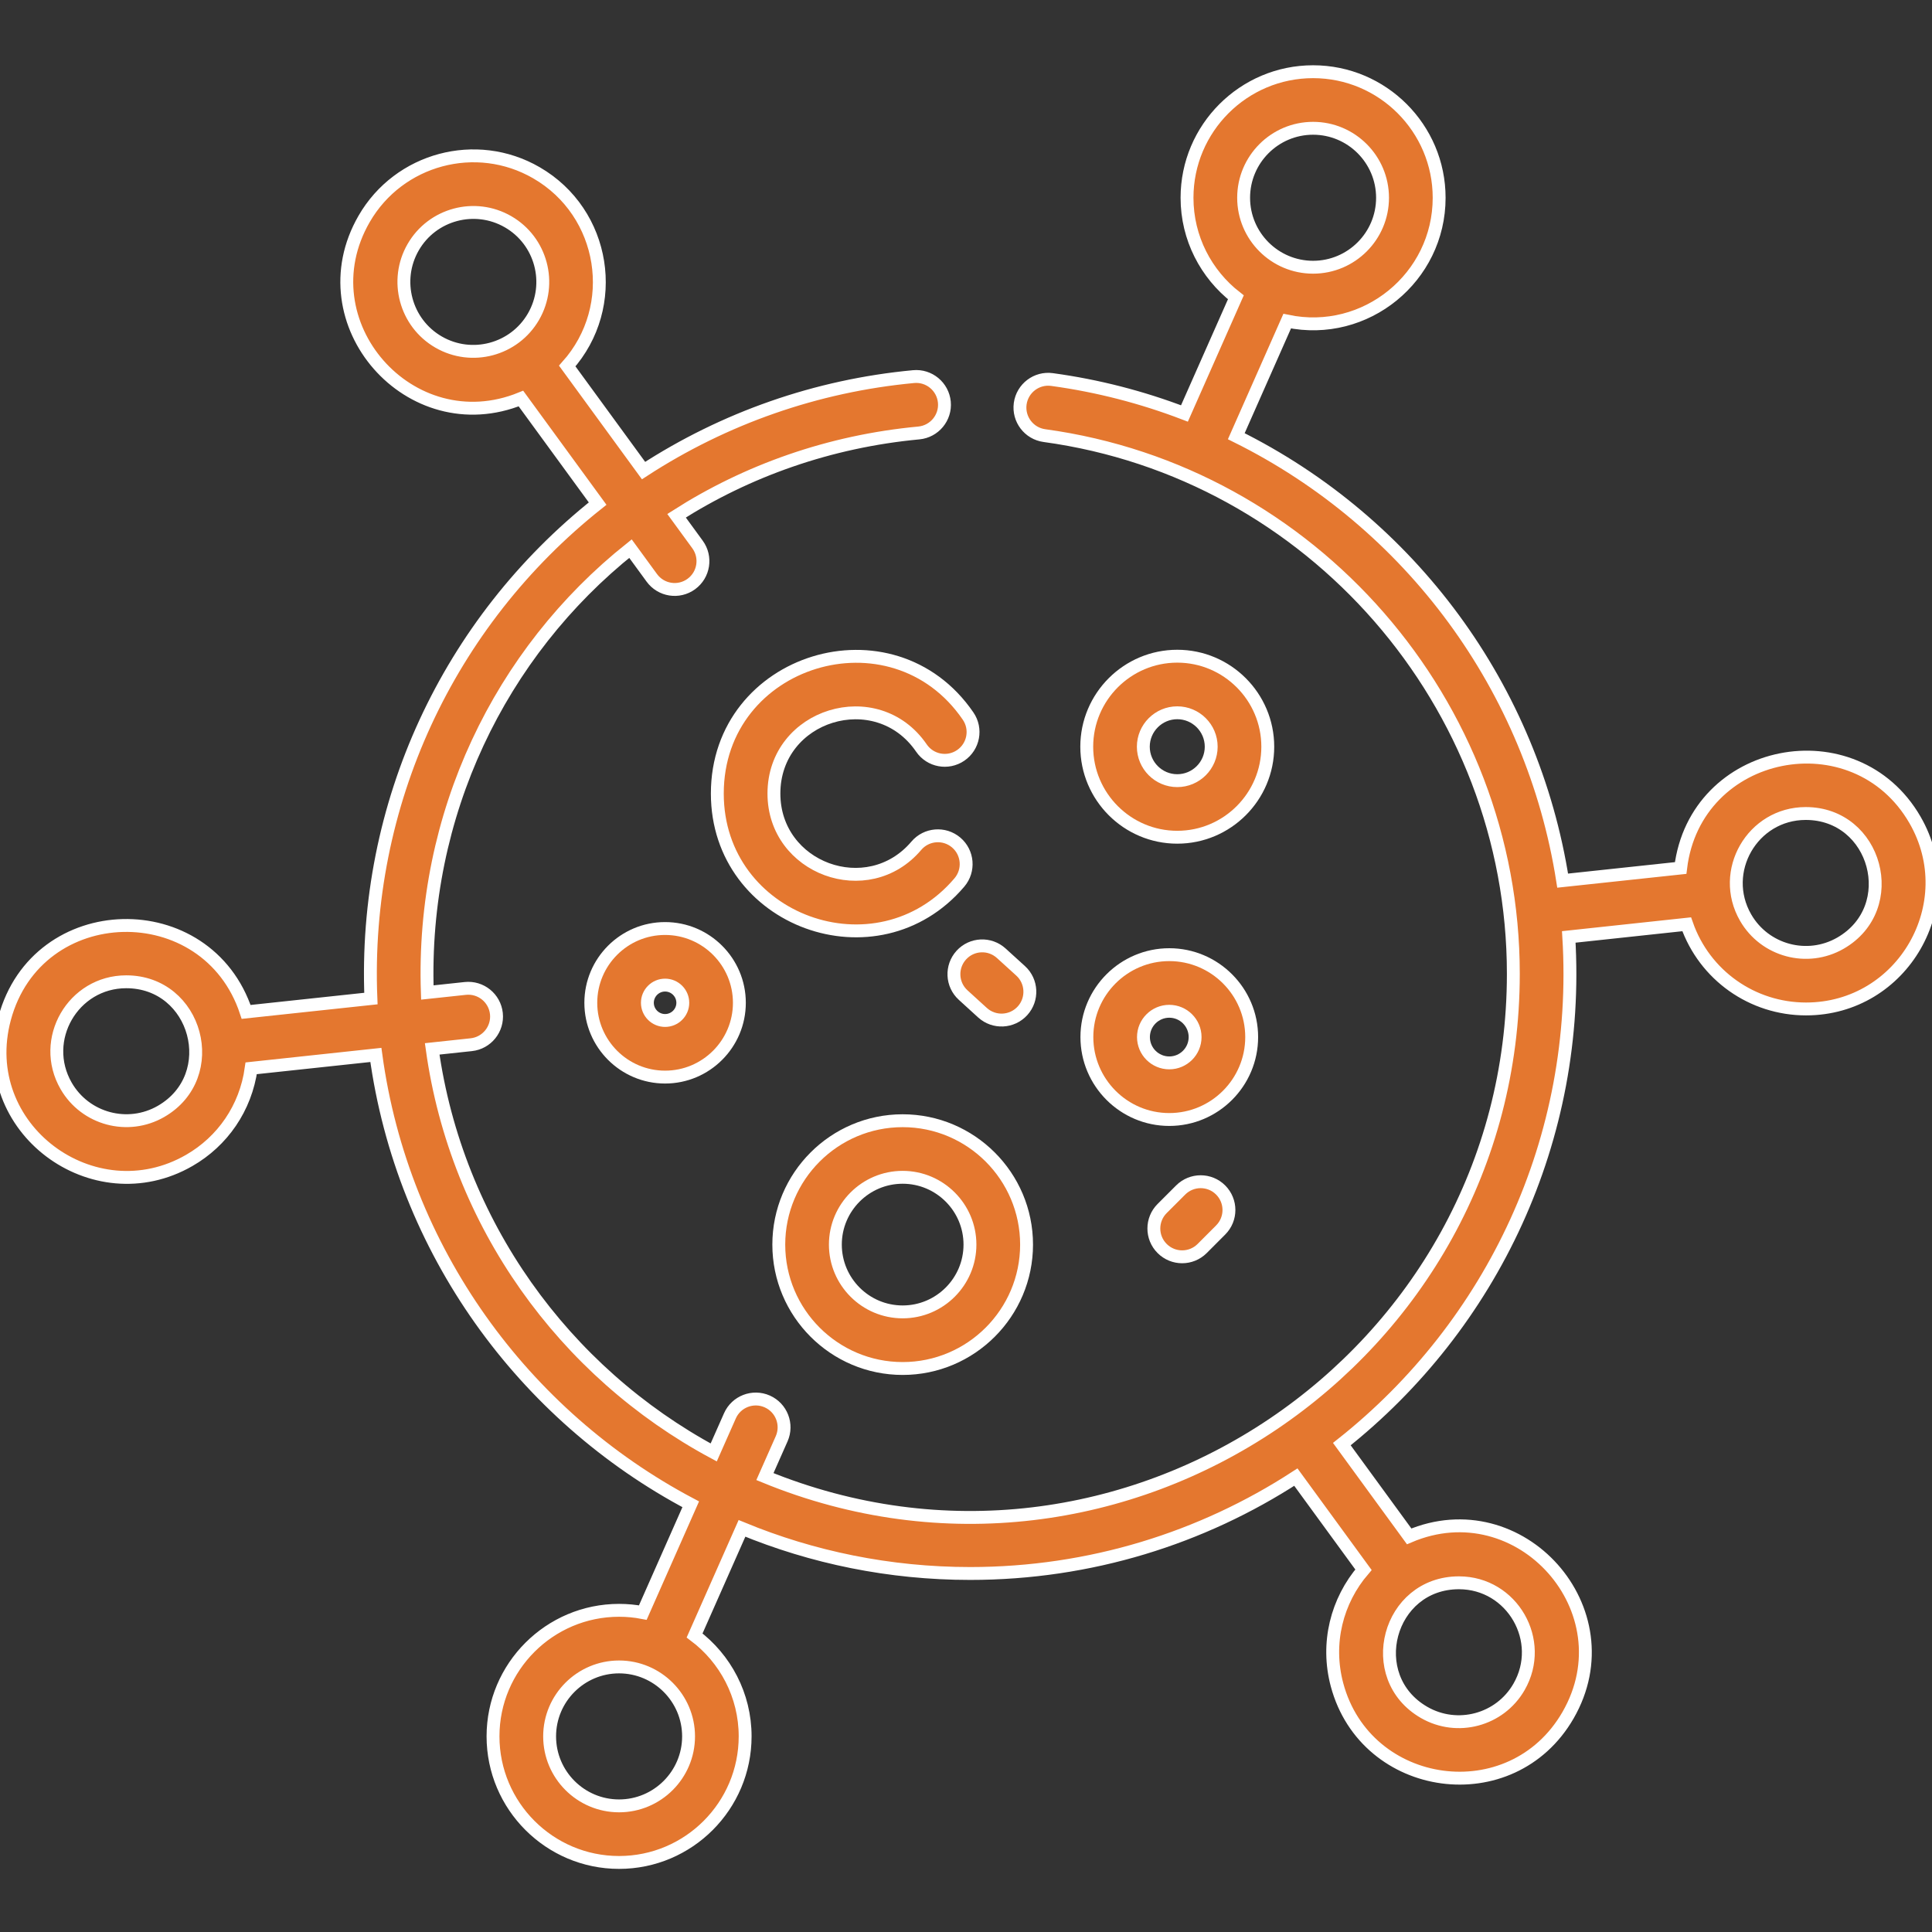 <svg width="60" height="60" viewBox="0 0 60 60" fill="none" xmlns="http://www.w3.org/2000/svg">
<rect x="0" y="0" width="60" height="60" fill="#333333" stroke="none"/>
<g clip-path="url(#clip0_88_4577)">
<path d="M59.472 25.463C57.611 22.24 52.65 23.201 52.194 26.957L48.53 27.349C47.594 21.377 43.815 16.234 38.394 13.547L39.975 9.973C42.412 10.484 44.694 8.615 44.694 6.142C44.694 3.983 42.938 2.227 40.779 2.227C38.62 2.227 36.864 3.983 36.864 6.142C36.864 7.397 37.459 8.516 38.381 9.233L36.784 12.841C35.466 12.336 34.088 11.98 32.673 11.787C32.193 11.72 31.749 12.057 31.683 12.539C31.618 13.019 31.954 13.462 32.435 13.528C40.737 14.663 46.998 21.847 46.998 30.24C46.998 42.177 34.84 50.399 23.755 45.857L24.275 44.683C24.471 44.239 24.271 43.72 23.827 43.523C23.384 43.327 22.864 43.527 22.668 43.971L22.165 45.107C17.521 42.609 14.177 38.001 13.422 32.574L14.636 32.444C15.118 32.392 15.467 31.959 15.416 31.477C15.364 30.994 14.931 30.645 14.448 30.697L13.271 30.823C13.082 25.297 15.526 20.271 19.58 17.038L20.242 17.945C20.528 18.337 21.077 18.424 21.47 18.137C21.862 17.851 21.948 17.301 21.662 16.909L21.011 16.017C23.206 14.616 25.762 13.706 28.535 13.446C29.018 13.4 29.373 12.972 29.328 12.489C29.282 12.006 28.853 11.65 28.371 11.696C25.355 11.978 22.487 12.988 19.986 14.614L17.616 11.367C19.271 9.517 18.807 6.605 16.657 5.364C14.788 4.284 12.389 4.927 11.309 6.797C9.445 10.026 12.741 13.775 16.178 12.377L18.56 15.64C13.922 19.322 11.272 24.98 11.519 31.011L7.644 31.426C6.434 27.758 1.15 27.869 0.142 31.633C-0.771 35.038 2.911 37.751 5.881 36.036C6.908 35.444 7.629 34.418 7.801 33.177L11.673 32.762C12.498 38.823 16.248 43.967 21.451 46.717L19.963 50.08C19.724 50.034 19.478 50.01 19.226 50.01C17.067 50.01 15.311 51.766 15.311 53.924C15.311 56.083 17.067 57.84 19.226 57.84C21.385 57.84 23.141 56.083 23.141 53.924C23.141 52.645 22.523 51.506 21.571 50.791L23.043 47.465C25.228 48.367 27.622 48.866 30.129 48.866C33.855 48.866 37.329 47.766 40.244 45.873L42.344 48.75C41.514 49.714 41.177 51.032 41.523 52.325C42.418 55.664 46.945 56.301 48.696 53.269C50.573 50.016 47.212 46.243 43.763 47.713L41.672 44.848C46.334 41.156 49.104 35.369 48.72 29.097L52.382 28.704C52.937 30.292 54.423 31.334 56.088 31.334C59.096 31.334 60.973 28.063 59.472 25.463ZM40.779 3.984C41.969 3.984 42.936 4.952 42.936 6.142C42.936 7.331 41.969 8.299 40.779 8.299C39.589 8.299 38.622 7.331 38.622 6.142C38.622 4.952 39.589 3.984 40.779 3.984ZM13.621 10.623C12.591 10.029 12.237 8.707 12.832 7.676C13.427 6.645 14.749 6.292 15.779 6.887C16.809 7.481 17.163 8.803 16.568 9.834C15.973 10.864 14.651 11.218 13.621 10.623ZM5.002 34.515C3.971 35.11 2.65 34.755 2.055 33.725C1.227 32.292 2.265 30.49 3.92 30.49C6.12 30.49 6.906 33.415 5.002 34.515ZM19.226 56.083C18.036 56.083 17.069 55.115 17.069 53.925C17.069 52.736 18.036 51.768 19.226 51.768C20.415 51.768 21.384 52.736 21.384 53.925C21.384 55.115 20.415 56.083 19.226 56.083ZM45.309 49.155C46.964 49.155 48.001 50.958 47.173 52.391C46.579 53.421 45.257 53.775 44.226 53.18C42.326 52.083 43.105 49.155 45.309 49.155ZM57.16 29.289C56.13 29.884 54.808 29.529 54.213 28.499C53.385 27.066 54.423 25.264 56.078 25.264C58.278 25.264 59.065 28.189 57.16 29.289Z" fill="#E4772F" stroke="white" stroke-width="0.4"/>
<path d="M28.033 34.805C25.911 34.805 24.186 36.531 24.186 38.652C24.186 40.774 25.911 42.5 28.033 42.5C30.154 42.5 31.881 40.774 31.881 38.652C31.881 36.531 30.154 34.805 28.033 34.805ZM28.033 40.742C26.88 40.742 25.943 39.804 25.943 38.652C25.943 37.5 26.88 36.562 28.033 36.562C29.185 36.562 30.123 37.5 30.123 38.652C30.123 39.804 29.185 40.742 28.033 40.742Z" fill="#E4772F" stroke="white" stroke-width="0.4"/>
<path d="M36.313 29.648C34.902 29.648 33.754 30.797 33.754 32.207C33.754 33.619 34.902 34.767 36.313 34.767C37.724 34.767 38.872 33.619 38.872 32.207C38.872 30.797 37.724 29.648 36.313 29.648ZM36.313 33.009C35.871 33.009 35.511 32.65 35.511 32.207C35.511 31.766 35.871 31.406 36.313 31.406C36.755 31.406 37.115 31.766 37.115 32.207C37.115 32.65 36.755 33.009 36.313 33.009Z" fill="#E4772F" stroke="white" stroke-width="0.4"/>
<path d="M18.348 31.143C18.348 32.415 19.383 33.45 20.655 33.45C21.927 33.45 22.962 32.415 22.962 31.143C22.962 29.871 21.927 28.836 20.655 28.836C19.383 28.835 18.348 29.87 18.348 31.143ZM21.205 31.143C21.205 31.446 20.958 31.692 20.655 31.692C20.352 31.692 20.105 31.446 20.105 31.143C20.105 30.84 20.352 30.593 20.655 30.593C20.958 30.593 21.205 30.84 21.205 31.143Z" fill="#E4772F" stroke="white" stroke-width="0.4"/>
<path d="M36.561 20.379C35.011 20.379 33.75 21.64 33.75 23.19C33.75 24.74 35.011 26.001 36.561 26.001C38.111 26.001 39.372 24.74 39.372 23.19C39.372 21.64 38.111 20.379 36.561 20.379ZM36.561 24.244C35.98 24.244 35.507 23.771 35.507 23.19C35.507 22.609 35.98 22.136 36.561 22.136C37.142 22.136 37.615 22.609 37.615 23.19C37.615 23.771 37.142 24.244 36.561 24.244Z" fill="#E4772F" stroke="white" stroke-width="0.4"/>
<path d="M36.666 36.957L36.092 37.531C35.748 37.874 35.748 38.431 36.092 38.774C36.435 39.117 36.991 39.117 37.334 38.774L37.908 38.199C38.252 37.856 38.252 37.3 37.908 36.956C37.565 36.613 37.009 36.614 36.666 36.957Z" fill="#E4772F" stroke="white" stroke-width="0.4"/>
<path d="M29.913 30.904L30.513 31.451C30.873 31.777 31.429 31.75 31.755 31.391C32.081 31.032 32.055 30.476 31.696 30.15L31.095 29.604C30.736 29.277 30.18 29.303 29.854 29.662C29.527 30.022 29.553 30.578 29.913 30.904Z" fill="#E4772F" stroke="white" stroke-width="0.4"/>
<path d="M22.277 24.645C22.277 28.612 27.241 30.413 29.796 27.404C30.11 27.034 30.065 26.479 29.695 26.165C29.325 25.851 28.77 25.896 28.456 26.267C26.949 28.042 24.035 26.971 24.035 24.645C24.035 22.182 27.229 21.205 28.615 23.23C28.889 23.631 29.436 23.733 29.836 23.459C30.237 23.185 30.34 22.638 30.065 22.238C27.711 18.798 22.277 20.455 22.277 24.645Z" fill="#E4772F" stroke="white" stroke-width="0.4"/>
</g>
<defs>
<clipPath id="clip0_88_4577">
<rect width="60" height="60" fill="white"/>
</clipPath>
</defs>
</svg>
